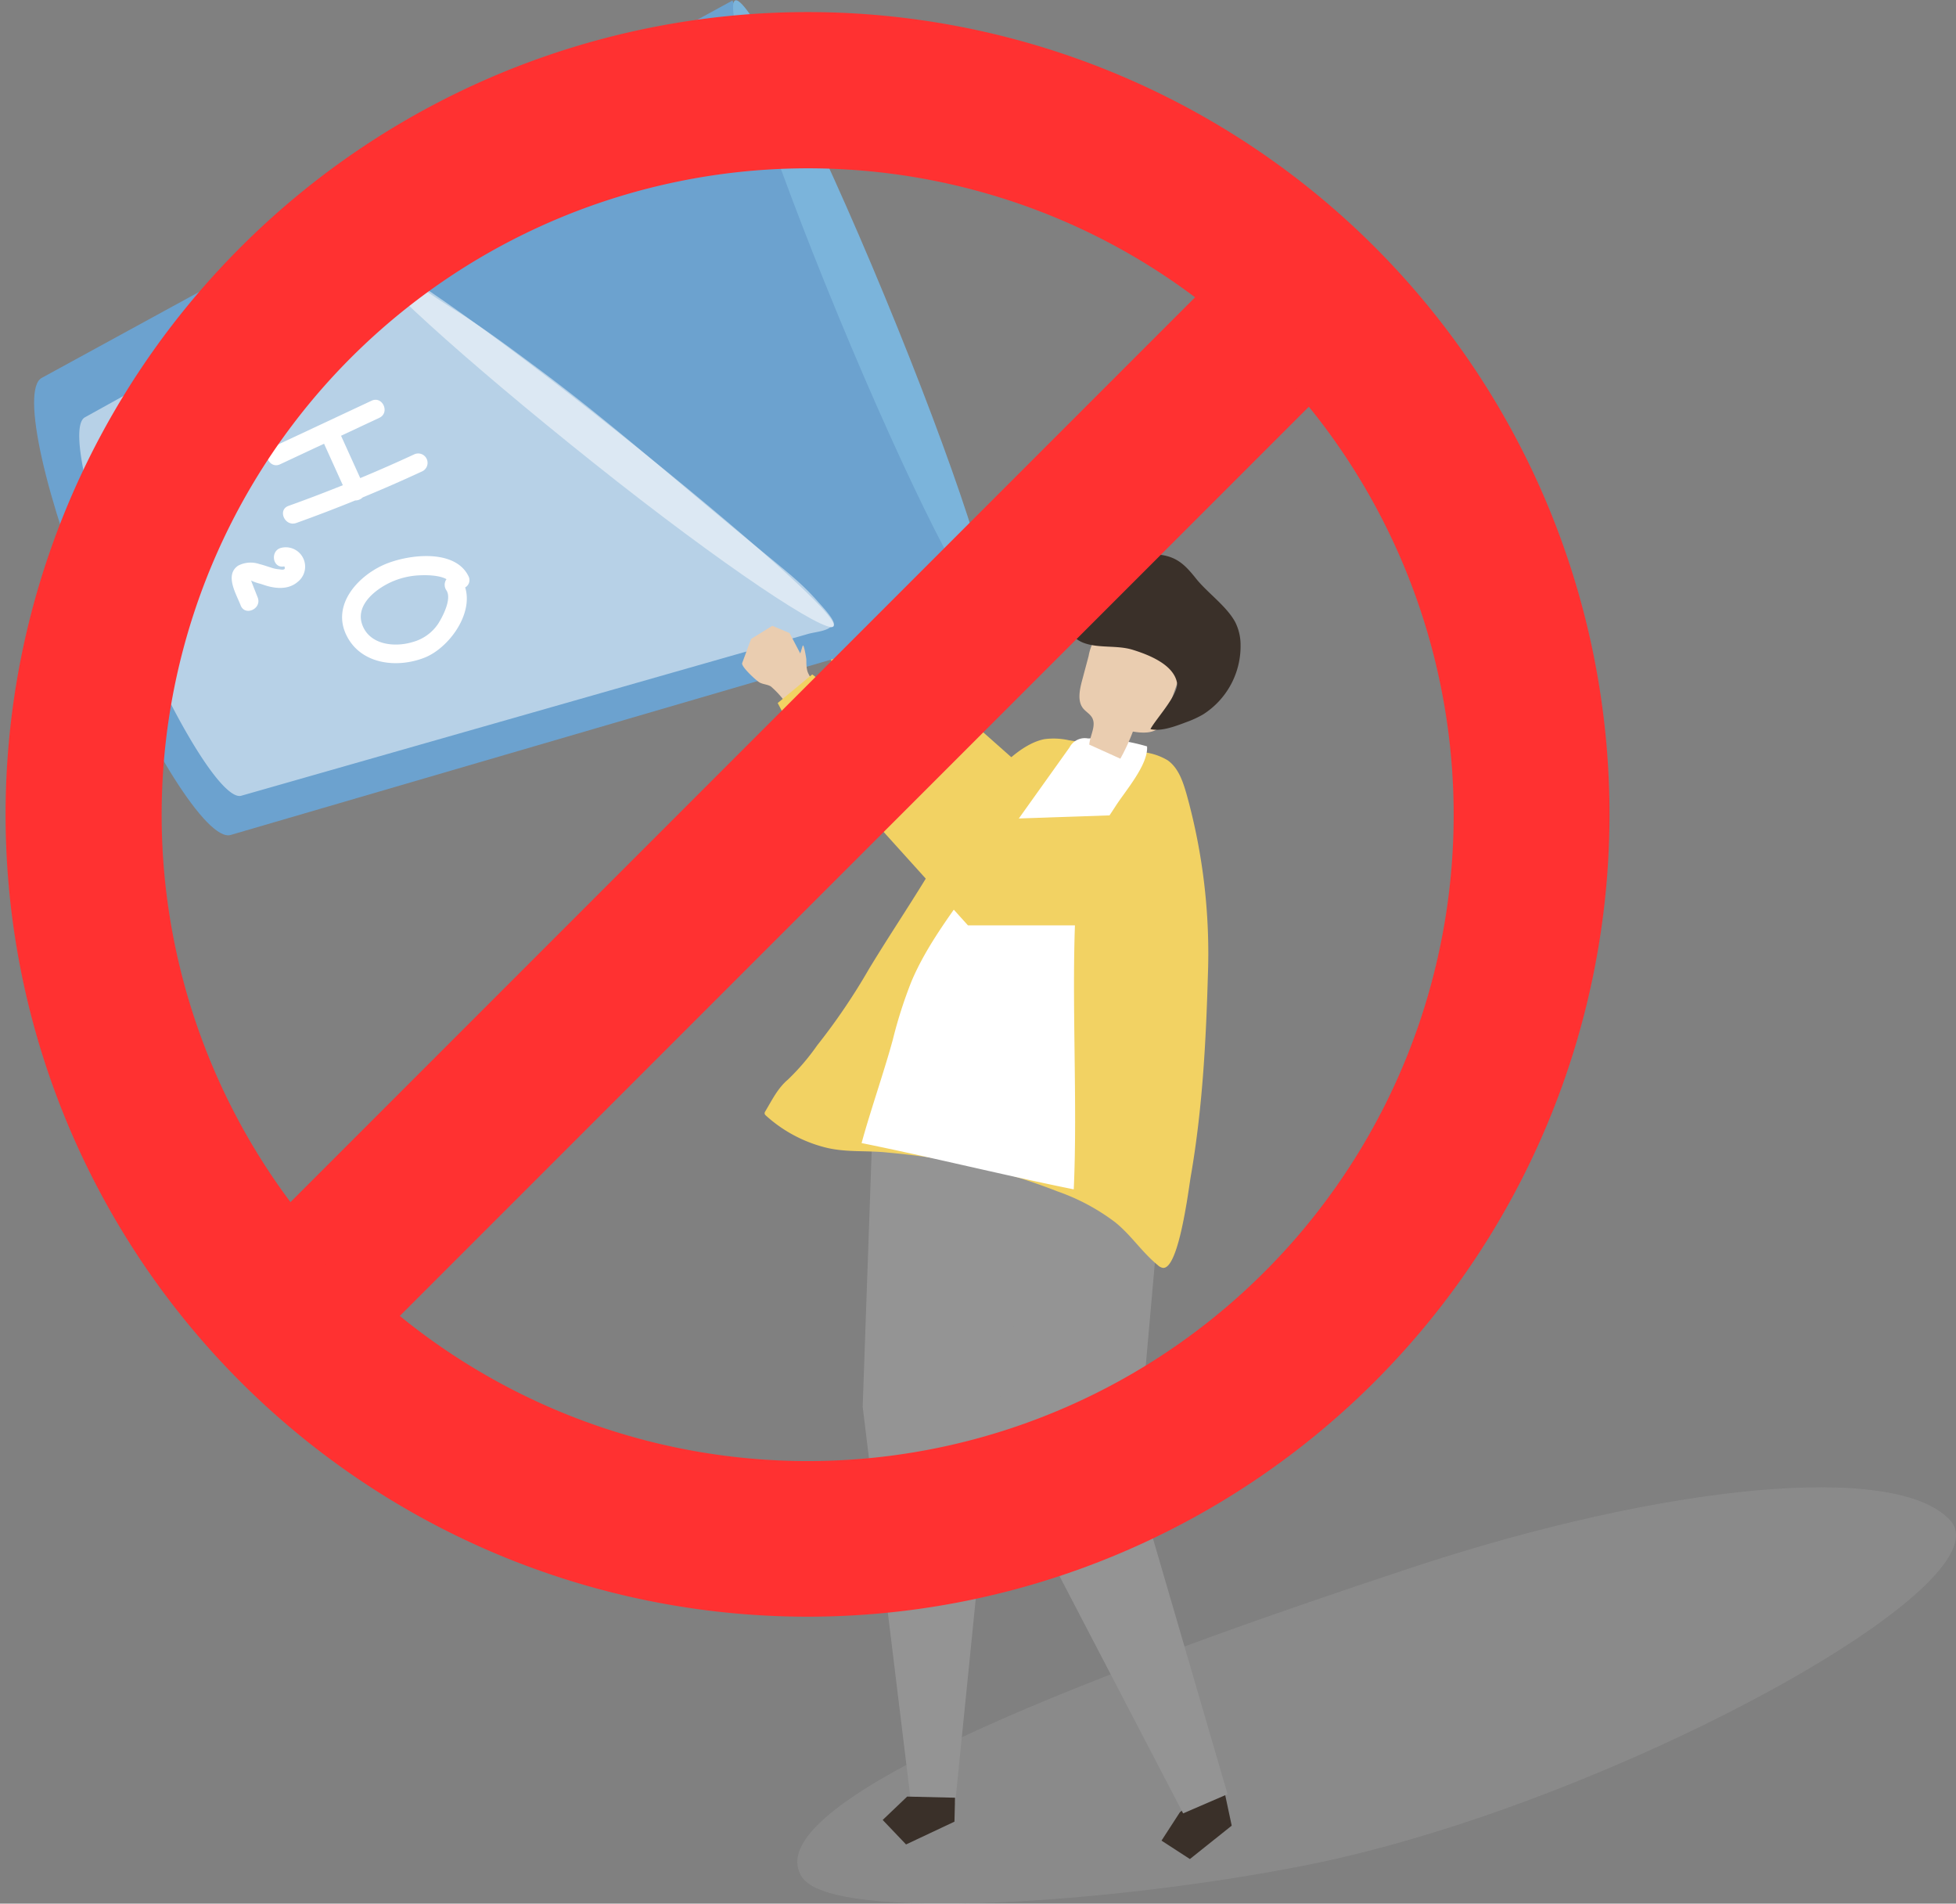<svg xmlns="http://www.w3.org/2000/svg" xmlns:xlink="http://www.w3.org/1999/xlink" width="336.323" height="327.249" viewBox="0 0 336.323 327.249">
  <rect x="0" y="0" width="336.323" height="327.249" fill="#808080" stroke="none"/>
  <defs>
    <clipPath id="clip-path">
      <rect id="Rectángulo_205260" data-name="Rectángulo 205260" width="336.323" height="327.249" fill="none"/>
    </clipPath>
    <clipPath id="clip-path-2">
      <rect id="Rectángulo_205256" data-name="Rectángulo 205256" width="336.323" height="327.249" fill="#e8e8e8"/>
    </clipPath>
    <clipPath id="clip-path-3">
      <rect id="Rectángulo_205253" data-name="Rectángulo 205253" width="199.224" height="71.57" fill="#f6f6f6"/>
    </clipPath>
    <clipPath id="clip-path-4">
      <rect id="Rectángulo_205254" data-name="Rectángulo 205254" width="129.768" height="92.461" fill="none"/>
    </clipPath>
    <clipPath id="clip-path-5">
      <rect id="Rectángulo_205255" data-name="Rectángulo 205255" width="80.032" height="63.458" fill="none"/>
    </clipPath>
    <clipPath id="clip-path-7">
      <path id="Trazado_278469" data-name="Trazado 278469" d="M136.725,294.643a114.573,114.573,0,0,0,19.184,19.185L313.827,155.91a114.557,114.557,0,0,0-19.185-19.185Z" transform="translate(-136.725 -136.725)" fill="#ff3131"/>
    </clipPath>
  </defs>
  <g id="Grupo_566967" data-name="Grupo 566967" clip-path="url(#clip-path)">
    <g id="Grupo_566959" data-name="Grupo 566959">
      <g id="Grupo_566958" data-name="Grupo 566958" clip-path="url(#clip-path-2)">
        <g id="Grupo_566951" data-name="Grupo 566951" transform="translate(137.099 255.678)" opacity="0.09">
          <g id="Grupo_566950" data-name="Grupo 566950">
            <g id="Grupo_566949" data-name="Grupo 566949" clip-path="url(#clip-path-3)">
              <path id="Trazado_278447" data-name="Trazado 278447" d="M569.973,698.964c10.109,11.192-59.27,48.913-110.22,59.154-32.966,6.627-82.12,10.059-87.225,2.143-8.617-13.363,55.189-36.756,104.724-53.147,43.79-14.49,83.567-18.285,92.72-8.15" transform="translate(-371.74 -693.267)" fill="#f6f6f6"/>
            </g>
          </g>
        </g>
        <path id="Trazado_278448" data-name="Trazado 278448" d="M380.506,279.85a4.776,4.776,0,0,1-.1-.923c0-.32.015-.639.029-1,0-.12-.263-2.76-.479-2.188l-.447,1.18-1.542-3.385-2.716-1.318-3.528,1.921-1.655,3.807c-.237.551,2.166,3.014,2.652,3.3.587.341,1.227.359,1.758.728a14.747,14.747,0,0,1,2.246,2.769.5.5,0,0,0,.347.236.5.5,0,0,0,.251-.094q1.791-1.084,3.56-2.2c.205-.13.432-.293.457-.535.063-.609-.7-1.64-.837-2.291" transform="translate(-233.577 -171.823)" fill="#eacdb0"/>
        <path id="Trazado_278449" data-name="Trazado 278449" d="M386.978,299.229l26.656,33.092,30.287,1.706-1.464-18.1-23.383-.524-28.338-25.1-5.853,4.316Z" transform="translate(-242.937 -183.243)" fill="#f2d263"/>
        <path id="Trazado_278450" data-name="Trazado 278450" d="M552.735,833.177l.858,4.024-7.191,5.74-4.882-3.166,3.166-4.883,7.19-5.74Z" transform="translate(-341.807 -523.36)" fill="#3a3029"/>
        <path id="Trazado_278451" data-name="Trazado 278451" d="M481.815,503.374l2.606,12.222-5,56.435,15.8,54.129-7.642,3.3-32.737-62.834-3.594-19.91-1.077-41.939Z" transform="translate(-284.147 -317.729)" fill="#949494"/>
        <path id="Trazado_278452" data-name="Trazado 278452" d="M404.045,506.614,402.2,559.1l8.3,67.93,7.608.18,6.28-62.351,11.886-62.219Z" transform="translate(-253.867 -317.268)" fill="#949494"/>
        <path id="Trazado_278453" data-name="Trazado 278453" d="M423.974,837.622l-.1,4.114-8.324,3.919-4.016-4.211,4.211-4.017Z" transform="translate(-259.761 -528.583)" fill="#3a3029"/>
        <path id="Trazado_278454" data-name="Trazado 278454" d="M429,424.29c-.8,4.726-2.159,11.04-4.011,10.926a1.67,1.67,0,0,1-.905-.469c-2.8-2.305-4.552-5.131-7.319-7.369a36.15,36.15,0,0,0-9.92-5.308,103.734,103.734,0,0,0-16.153-4.853,132.517,132.517,0,0,0-13.148-1.837c-3.653-.389-7.2.037-10.817-.918a23.977,23.977,0,0,1-10.015-5.422.651.651,0,0,1-.236-.339.658.658,0,0,1,.135-.43c1.168-1.955,2.118-3.93,3.843-5.4a39.031,39.031,0,0,0,5.052-5.9,108.227,108.227,0,0,0,8.932-13.171c3.751-6.2,7.822-12.165,11.494-18.406a116.424,116.424,0,0,1,8.054-12.733c2.42-3.109,6.523-7.543,10.594-8.338a11.981,11.981,0,0,1,4.185.179l12.614,2.039a10.336,10.336,0,0,1,4.394,1.413c1.9,1.34,2.661,3.752,3.3,5.989a101.935,101.935,0,0,1,3.622,30.948c-.156,5.476-.378,10.951-.78,16.412-.449,6.094-1.12,12.173-2.167,18.19-.116.669-.368,2.555-.746,4.8" transform="translate(-225.005 -217.256)" fill="#f2d263"/>
        <path id="Trazado_278455" data-name="Trazado 278455" d="M439.3,367.234a34.808,34.808,0,0,0-.839,7.192c-.687,14.715.4,32.571-.285,47.286-11.209-2.246-25.269-5.707-36.478-7.953,1.433-5.288,3.94-12.5,5.373-17.791a77.426,77.426,0,0,1,3.214-10.029c2.213-5.221,5.544-9.9,8.848-14.528l18.319-25.668a2.953,2.953,0,0,1,3.164-1.545,33.628,33.628,0,0,1,10.166,1.369c.245,3.091-3.706,7.626-5.331,10.147-2.365,3.667-5.034,7.247-6.15,11.52" transform="translate(-253.552 -217.256)" fill="#fff"/>
        <path id="Trazado_278456" data-name="Trazado 278456" d="M504.951,311.3l5.348,2.419a35.266,35.266,0,0,0,2.153-4.659c1.7.277,3.764.408,4.891-1.084a5.836,5.836,0,0,0,.757-1.605l2.455-6.966a7.13,7.13,0,0,0,.552-2.474,5.123,5.123,0,0,0-2.029-3.589,11.083,11.083,0,0,0-9.7-2.691,5.486,5.486,0,0,0-2.564,1.26,8.614,8.614,0,0,0-1.974,4.167l-1.118,4.185c-.429,1.6-.814,3.489.117,4.735.495.662,1.3,1.03,1.663,1.79.637,1.341-.426,2.97-.55,4.512" transform="translate(-317.66 -183.297)" fill="#eacdb0"/>
        <path id="Trazado_278457" data-name="Trazado 278457" d="M491.365,244.041a16.594,16.594,0,0,0-.129-2.087,31.814,31.814,0,0,1-.632-4.447,4.278,4.278,0,0,1,1.951-3.842,4.051,4.051,0,0,1,2.669-.106,15.344,15.344,0,0,1,7.66,4.313c2,2.062,3.511,4.417,6.42,4.829,2.733.387,4.141,1.716,5.972,4.02,1.982,2.494,5.242,4.73,6.762,7.5a8.68,8.68,0,0,1,.938,3.9,13.9,13.9,0,0,1-6.437,12,17.292,17.292,0,0,1-2.78,1.29c-1.968.739-4.353,1.678-6.279,1.245.843-1.658,4.959-6.026,4.557-8.03-.638-3.18-5.077-4.82-7.574-5.6-2.725-.855-5.909-.216-8.525-1.221-1.882-.723-3.574-2.964-4.5-4.824-1.147-2.295-.058-6.371-.07-8.935" transform="translate(-309.668 -147.312)" fill="#3a3029"/>
        <path id="Trazado_278458" data-name="Trazado 278458" d="M135.975.239,17.2,65.117c-3.645,1.991.59,20.831,9.39,42.118s19.105,37.617,23.092,36.453L179.6,105.751Z" transform="translate(-10.028 -0.151)" fill="#6ca2cf"/>
        <path id="Trazado_278459" data-name="Trazado 278459" d="M385.623,105.368c-2.209.913-13.736-21.9-25.745-50.946S339.923,1.082,342.132.169s13.736,21.9,25.745,50.946,19.955,53.34,17.746,54.253" transform="translate(-215.72 -0.09)" fill="#7bb4db"/>
        <g id="Grupo_566954" data-name="Grupo 566954" transform="translate(13.626 44.373)" opacity="0.51">
          <g id="Grupo_566953" data-name="Grupo 566953">
            <g id="Grupo_566952" data-name="Grupo 566952" clip-path="url(#clip-path-4)">
              <path id="Trazado_278460" data-name="Trazado 278460" d="M159.882,175.328c-1.114-.977-2.261-1.919-3.4-2.856l-4.79-3.929c-11.9-9.759-23.4-19.984-35.775-29.176-4.751-3.528-9.5-7.068-14.514-10.223-5.058-3.185-8.831-6.077-14.067-8.827L37.917,147.685c-2.848,1.578.794,17.12,8.08,34.744s15.683,31.2,18.814,30.307l12.5-3.569,28.946-8.262,32.583-9.3,23.416-6.683c1.021-.291,2.811-.441,3.69-1.053.284-.2.581,0,.742-.467.294-.848-2.194-3.407-2.721-4.02a41.065,41.065,0,0,0-4.089-4.053" transform="translate(-36.948 -120.317)" fill="#fff"/>
            </g>
          </g>
        </g>
        <g id="Grupo_566957" data-name="Grupo 566957" transform="translate(63.352 44.337)" opacity="0.51">
          <g id="Grupo_566956" data-name="Grupo 566956">
            <g id="Grupo_566955" data-name="Grupo 566955" clip-path="url(#clip-path-5)">
              <path id="Trazado_278461" data-name="Trazado 278461" d="M251.752,183.556c-1.16,1.454-18.945-10.307-41.385-28.2s-39.692-33.575-38.532-35.029,20.291,11.871,42.732,29.762,38.345,32.011,37.186,33.465" transform="translate(-171.779 -120.219)" fill="#fff"/>
            </g>
          </g>
        </g>
        <path id="Trazado_278462" data-name="Trazado 278462" d="M140.985,203.121q5.172-2.134,10.252-4.489a1.615,1.615,0,0,0-1.331-2.94q-4.638,2.153-9.357,4.115l-3.3-7.279,6.579-3.081c1.88-.88.554-3.823-1.331-2.941l-17.054,7.986c-1.88.88-.554,3.823,1.331,2.941l7.552-3.536,3.23,7.134q-4.632,1.863-9.335,3.551c-1.956.7-.614,3.637,1.331,2.941q5.106-1.828,10.127-3.871a1.828,1.828,0,0,0,1.3-.532" transform="translate(-78.608 -117.62)" fill="#fff"/>
        <path id="Trazado_278463" data-name="Trazado 278463" d="M112.5,263.716c-.092-.241-.87-2.181-1.137-2.924a8.17,8.17,0,0,0,1.552.547c.424.125.839.281,1.266.4,1.793.488,3.746.547,5.222-.743a3.326,3.326,0,0,0-2.831-5.836c-2.016.464-1.524,3.656.5,3.189q.379.756-.852.511a5.617,5.617,0,0,1-1.539-.333c-.635-.19-1.255-.42-1.9-.572a4.64,4.64,0,0,0-3.638.271c-2.39,1.591-.318,4.9.417,6.823.741,1.942,3.678.6,2.94-1.331" transform="translate(-68.185 -160.992)" fill="#fff"/>
        <path id="Trazado_278464" data-name="Trazado 278464" d="M180.655,264.582a1.44,1.44,0,0,0,.562-1.942c-2.376-4.862-10.779-3.7-14.755-1.859-4.449,2.066-8.729,6.89-6.231,12.01,2.455,5.033,8.688,5.727,13.424,3.87,4.127-1.619,8.436-7.442,7-12.079m-9,9.378c-3.092.964-7.476.532-8.717-3.023-1.221-3.5,2.648-6.322,5.415-7.462a13.2,13.2,0,0,1,4.356-.97c1.129-.056,3.42-.077,4.734.657a1.667,1.667,0,0,0-.018,1.915c.975,1.46-.629,4.514-1.426,5.768a7.682,7.682,0,0,1-4.345,3.115" transform="translate(-100.671 -163.599)" fill="#fff"/>
        <path id="Trazado_278465" data-name="Trazado 278465" d="M357.2,299.512a5.084,5.084,0,0,1-.158-.977c-.024-.341-.022-.682-.029-1.064,0-.128-.445-2.922-.641-2.3l-.4,1.283-1.844-3.511-2.971-1.24-3.641,2.257-1.533,4.151c-.22.6,2.486,3.079,3.021,3.35.645.327,1.328.308,1.916.669a15.752,15.752,0,0,1,2.557,2.813.4.4,0,0,0,.645.115q1.842-1.262,3.658-2.561c.211-.151.442-.338.454-.6.031-.652-.846-1.7-1.029-2.389" transform="translate(-218.37 -184.122)" fill="#eacdb0"/>
        <path id="Trazado_278466" data-name="Trazado 278466" d="M365.082,324.022,395.3,357.493h32.192l-2.631-19.085-24.807.84-31.524-24.9-5.944,4.923Z" transform="translate(-228.864 -198.416)" fill="#f2d263"/>
        <path id="Trazado_278467" data-name="Trazado 278467" d="M268.3,91.8a137.853,137.853,0,0,0-225.3-45.622A137.89,137.89,0,1,0,238.013,241.189,138.031,138.031,0,0,0,268.3,91.8M243.469,185.5A111.068,111.068,0,0,1,71.994,231.151,113.168,113.168,0,0,1,53.045,212.2,111.138,111.138,0,0,1,182.321,40.727,109.9,109.9,0,0,1,209.026,56.22a113.206,113.206,0,0,1,18.949,18.949A111.3,111.3,0,0,1,243.469,185.5" transform="translate(-1.654 -3.658)" fill="#ff3131"/>
      </g>
    </g>
    <g id="Grupo_566966" data-name="Grupo 566966" transform="translate(48.254 50.424)">
      <g id="Grupo_566965" data-name="Grupo 566965" clip-path="url(#clip-path-7)">
        <rect id="Rectángulo_205259" data-name="Rectángulo 205259" width="250.461" height="250.461" transform="translate(-88.551 88.551) rotate(-45)" fill="#ff3131"/>
      </g>
    </g>
  </g>
</svg>
